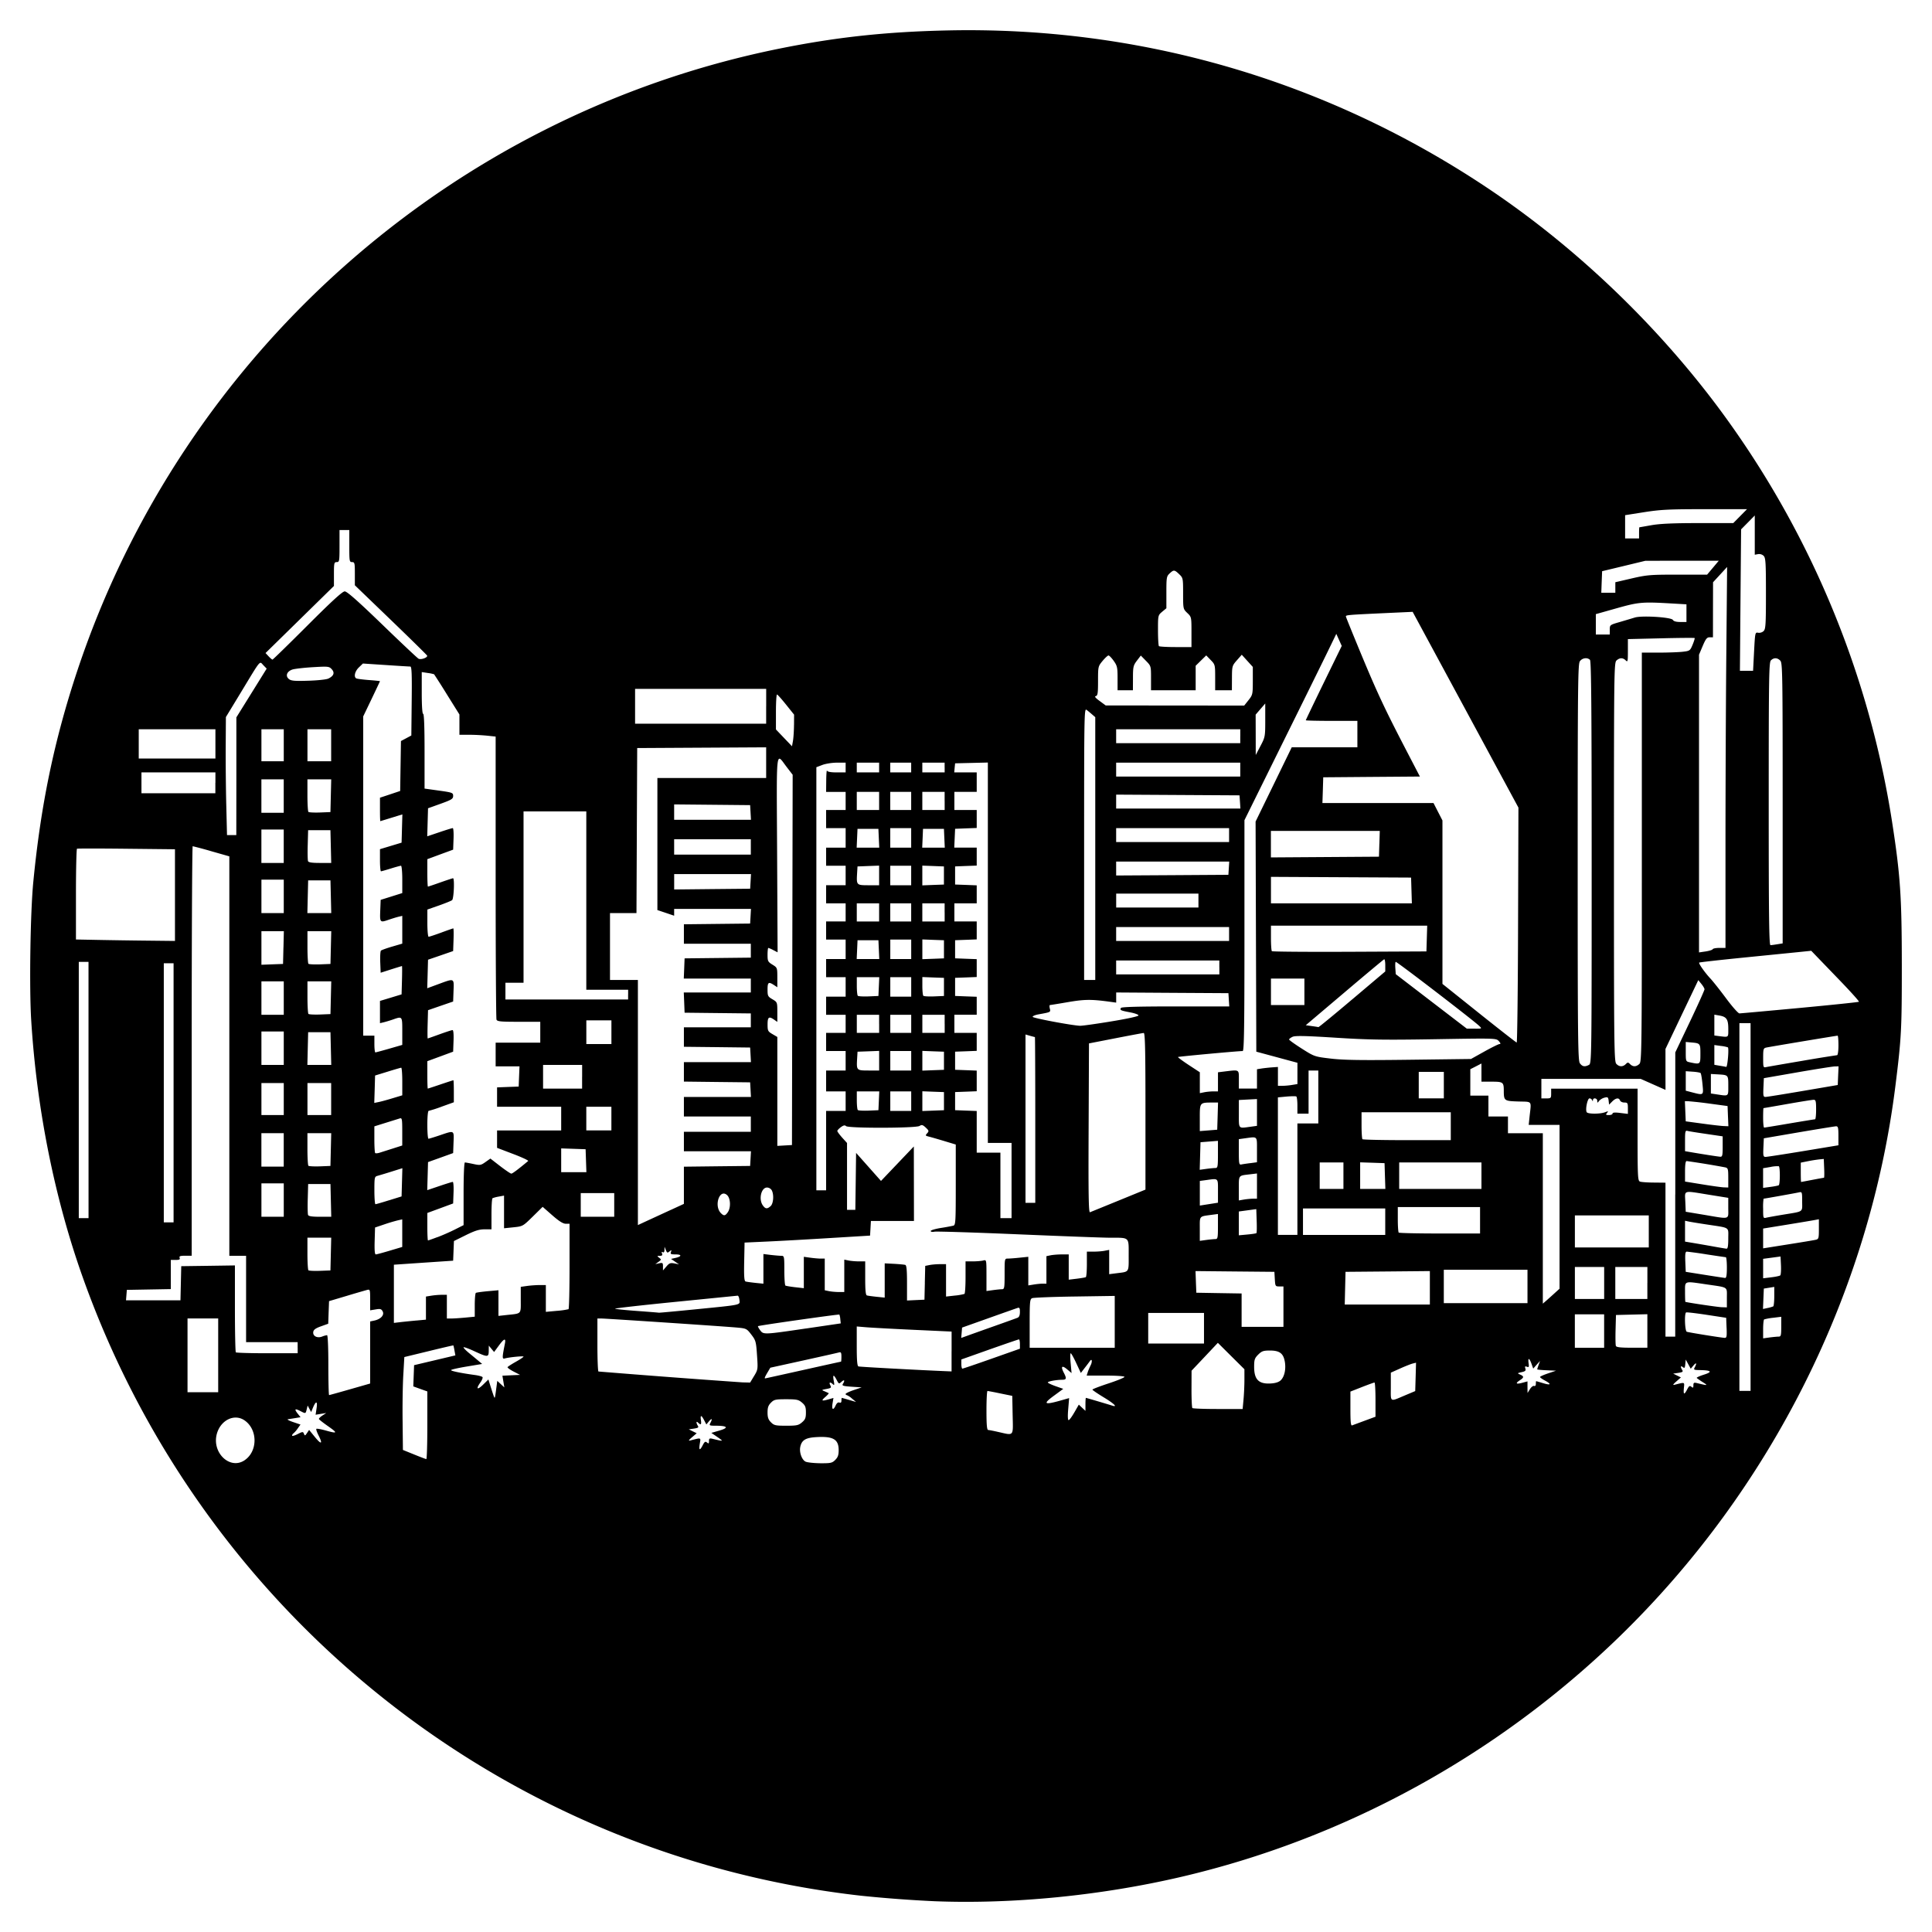 <svg xmlns="http://www.w3.org/2000/svg" width="64" height="64"><path d="M30.946 62.98a43.021 43.021 0 0 1-2.425-.182C16.741 61.472 6.749 53.54 2.751 42.34c-.938-2.625-1.533-5.585-1.717-8.54-.067-1.07-.03-3.582.07-4.593.248-2.554.696-4.701 1.458-6.991C6.056 11.715 14.948 3.825 25.772 1.62c1.898-.386 3.558-.567 5.613-.612 6.358-.14 12.492 1.639 17.806 5.164 2.885 1.914 5.564 4.447 7.676 7.256a30.948 30.948 0 0 1 5.807 13.774c.277 1.787.324 2.482.326 4.753.001 2.135-.013 2.417-.209 3.991-.852 6.866-4.119 13.39-9.15 18.274-4.05 3.93-9.095 6.694-14.539 7.96-2.653.617-5.568.903-8.156.8zM8.106 48.37c.436-.297.434-1.016-.005-1.318-.338-.233-.795-.009-.919.45-.168.626.44 1.199.923.869zm19.563-.009c.087-.087.113-.161.113-.323 0-.358-.18-.464-.736-.432-.357.02-.486.097-.535.32-.04.18.05.433.175.493.057.027.275.05.486.053.348.002.394-.008.497-.11zm-13.513-1.146v-1.122l-.233-.083-.232-.084.013-.351.013-.352.684-.162.684-.162-.03-.162a1.387 1.387 0 0 0-.037-.169c-.004-.004-.371.081-.816.19l-.808.196-.034.595c-.02.328-.03 1.02-.023 1.539l.01.943.37.15c.204.083.385.152.405.153.019.001.034-.502.034-1.12zm9.124.657c.06-.116.086-.132.14-.087.054.045.066.036.066-.048 0-.086.019-.098.116-.075.374.091.379.09.166-.056l-.204-.14.268-.077c.315-.092.272-.158-.105-.16-.227 0-.24-.006-.196-.09.076-.142.053-.173-.044-.058l-.088.106-.073-.14c-.093-.18-.133-.18-.107-.003.022.149-.004.172-.093.083-.066-.066-.072.004-.01.102.036.056.012.074-.127.095l-.172.025.13.065.132.064-.154.132c-.111.095-.129.125-.062.108.377-.096.352-.104.319.105-.036.226-.002.243.098.049zm-12.727-.321c-.054-.106-.087-.204-.073-.218.013-.014.146.01.295.05.408.115.424.095.1-.133-.165-.115-.304-.224-.31-.243-.007-.018.045-.07.115-.116l.127-.083-.176.028-.176.029.032-.217c.037-.243-.022-.251-.12-.016l-.06.144-.058-.108-.058-.108-.031.127c-.038.148-.033.147-.214.054-.178-.092-.204-.066-.085.086l.095.12-.175.029-.244.039c-.038.006.04.048.174.093l.243.082-.095.134a.843.843 0 0 1-.14.16c-.023.015-.043.047-.043.071 0 .025.081.003.18-.047.168-.086.183-.087.212-.013.029.072.04.07.102-.024l.07-.103.19.233c.214.263.27.24.123-.05zm22.992-.678l-.012-.633-.393-.08a11.211 11.211 0 0 0-.427-.083c-.02 0-.035.289-.035.644 0 .485.015.647.058.65.032 0 .182.03.335.065.528.118.49.164.474-.563zm-6.978.244c.108-.092.13-.148.13-.327 0-.179-.022-.234-.13-.327-.115-.098-.174-.111-.522-.111-.355 0-.403.01-.505.113-.088.088-.114.162-.114.325 0 .164.026.238.114.326.102.102.15.113.505.113.348 0 .407-.013.522-.112zm18.64-.054l.358-.132v-.566c0-.312-.015-.567-.033-.567-.019 0-.206.068-.416.15l-.382.15v.57c0 .437.013.566.057.55.032-.013.219-.082.416-.155zm-9.617-.276l.147-.257.11.104.11.103v-.215c0-.12.007-.216.015-.216.014 0 .671.194.875.258.19.06.054-.071-.289-.278-.203-.123-.37-.237-.37-.253 0-.017.24-.109.532-.205.292-.096.53-.194.53-.217 0-.025-.27-.043-.626-.043h-.627l.033-.104c.017-.057.062-.163.098-.235.064-.125.045-.242-.023-.142a7.162 7.162 0 0 1-.167.22l-.134.174-.152-.326c-.083-.18-.165-.326-.183-.326-.018 0-.02.148-.002.328l.03.328-.149-.126c-.17-.142-.216-.095-.11.11.101.195.092.237-.054.238-.192 0-.474.053-.474.088 0 .018.115.073.256.123l.256.09-.313.23c-.365.267-.318.307.189.166l.318-.09-.03.366c-.02.22-.014.364.013.364.024 0 .11-.115.19-.257zm-7.907-.232c.035-.076.08-.11.123-.094.046.018.068-.003.068-.064 0-.05.006-.09.012-.09s.115.03.242.068l.231.067-.138-.114a.634.634 0 0 0-.173-.114c-.02 0-.035-.017-.035-.038 0-.02.12-.078.266-.127l.265-.09-.333-.022c-.282-.02-.327-.034-.29-.093.075-.117.05-.157-.043-.072-.086.078-.092.075-.163-.062-.1-.191-.135-.18-.096.03.026.14.02.163-.027.116-.09-.088-.142-.069-.088.032.043.08.029.094-.125.123-.17.032-.17.033-.058.08.063.027.122.054.131.06.01.006-.042.064-.115.128-.145.127-.12.142.116.075l.156-.045-.03.183c-.033.208.023.242.104.063zm13.51-.191c.016-.172.03-.468.03-.659v-.347l-.44-.437-.44-.438-.435.462-.436.461-.002.604c-.001.332.012.617.029.634.017.017.398.031.847.031h.818l.029-.311zm5.365-.147l.323-.136.014-.47.013-.47-.112.028c-.062.016-.25.09-.417.165l-.306.137v.467c0 .532-.05.504.485.279zm-30.115-.25l.03-.224.117.108.117.109-.032-.194-.032-.194.292-.014.293-.013-.217-.112c-.12-.062-.208-.127-.197-.146.012-.018.135-.098.275-.177.14-.079.254-.155.254-.17 0-.027-.47.018-.619.06-.092.026-.092-.023 0-.482.041-.205-.022-.186-.203.061l-.153.208-.088-.106-.088-.106-.002.174c-.002.215-.033.216-.469.015-.187-.087-.351-.147-.364-.134-.013.013.07.1.182.193.113.092.256.211.319.264l.114.096-.516.086c-.283.047-.515.1-.515.118 0 .031.335.1.798.163.122.017.232.048.246.07.013.023-.018.1-.07.174-.158.22-.109.266.084.079l.18-.176.077.247c.043.136.09.278.105.316.031.08.034.07.082-.293zm-4.848.055l.667-.191v-2.056l.144-.031c.211-.047.334-.184.27-.304-.043-.08-.079-.09-.232-.064l-.182.03v-.35c0-.341-.003-.35-.104-.325a37.58 37.58 0 0 0-.68.199l-.578.172-.014.374-.013.374-.24.086c-.179.064-.245.113-.256.187-.02.136.13.214.292.153a.73.73 0 0 1 .165-.047c.025 0 .043.408.043.992 0 .546.011.993.025.993.014 0 .326-.087.693-.192zm44.295.004c.06-.116.086-.132.14-.087.054.045.066.036.066-.048 0-.086.018-.098.116-.075.366.09.38.087.195-.03a2.4 2.4 0 0 1-.2-.138c-.015-.015.091-.064.235-.11.297-.093.252-.146-.128-.152-.204-.003-.217-.01-.173-.092.076-.143.052-.174-.044-.059l-.089.106-.083-.152-.083-.152-.015.153c-.012.127-.026.143-.08.098-.076-.062-.087-.009-.021.095.036.056.011.074-.128.095l-.172.025.128.063.128.063-.151.133c-.113.099-.127.127-.058.11.351-.088.327-.096.308.108-.021.224.01.237.109.046zM7.228 44.898v-1.222H6.212V46.12h1.016v-1.223zm43.59 1.013c.035.014.059-.014.059-.068 0-.05.005-.09.011-.09.007 0 .11.03.231.067.258.078.287.035.058-.088-.089-.048-.162-.1-.162-.117s.12-.07.266-.12l.265-.089-.311-.014c-.172-.007-.312-.021-.312-.031 0-.01.02-.077.046-.148l.047-.13-.113.126-.113.127-.058-.161c-.073-.2-.123-.209-.095-.015.018.122.009.14-.057.115-.062-.023-.073-.01-.05.058.022.07-.003.095-.125.122-.146.032-.148.035-.048.08.134.06.131.097-.016.192-.155.102-.116.136.093.078l.166-.045v.192l.002.192.08-.127c.043-.07.105-.118.137-.106zm7.172-5.927v-6.091h-.37v12.182h.37v-6.09zM42.43 45.72c.122-.121.175-.375.13-.62-.049-.27-.175-.362-.492-.362-.218 0-.271.019-.388.135-.118.118-.135.168-.135.405 0 .429.157.58.57.55.145-.01.256-.048.315-.108zm-17.45-.137c.127-.212.13-.224.097-.692-.03-.447-.042-.49-.188-.68-.148-.194-.169-.205-.444-.231-.378-.037-4.368-.303-4.53-.303h-.125v.876c0 .483.016.879.035.88a409.7 409.7 0 0 0 4.77.36l.254.006.13-.216zm1.623-.199c.682-.152 1.247-.277 1.256-.277.008 0 .014-.074.014-.164 0-.135-.014-.16-.08-.142-.045.013-.575.132-1.178.265l-1.097.241-.093.157c-.09.152-.107.197-.077.197.008 0 .573-.125 1.255-.277zm4.92-.614v-.66l-1.236-.057c-.68-.031-1.386-.07-1.57-.084l-.336-.028v.654c0 .483.016.658.058.67.046.015 2.047.123 2.91.158l.173.007v-.66zm1.327.238l.936-.33v-.154c0-.085-.014-.155-.032-.155-.017 0-.453.15-.97.332l-.938.333v.152c0 .084.015.152.034.152.02 0 .456-.148.97-.33zm-22.99-.362v-.185H8.152V41.6h-.555V28.368l-.59-.168a12.589 12.589 0 0 0-.624-.168c-.018 0-.033 3.052-.033 6.783v6.783h-.213c-.17 0-.207.014-.186.07.02.053-.01.069-.133.069h-.16v.966l-.728.013-.728.013-.014.173-.014.173h1.804l.013-.565.013-.566.889-.012.889-.013v1.424c0 .783.014 1.438.03 1.455.018.016.485.03 1.04.03h1.009v-.184zm27.067-.859v-.858l-1.328.02c-.73.01-1.365.036-1.41.055-.072.033-.08.12-.08.84v.802h2.818v-.859zm16.212.305v-.554h-.97v1.108h.97v-.554zm1.432-.002v-.555l-.52.013-.52.013-.013.482c-.007.264-.003.508.01.542.018.045.154.06.533.06h.51v-.555zM39.884 44v-.508h-1.848V44.506h1.848V44zm-6.952-.069c.381-.135.73-.26.774-.278.055-.022.08-.083.08-.192 0-.131-.014-.155-.08-.133-.045.014-.476.166-.959.338l-.877.312-.014.171-.015.172.2-.072c.109-.04.51-.183.891-.318zm24.263.057l-.013-.334-.647-.099c-.356-.054-.662-.09-.681-.078-.062.036-.04.616.023.639.065.024 1.12.194 1.249.202.073.004.081-.032.07-.33zm1.725.289c.076 0 .086-.04.086-.329v-.328l-.266.033a1.739 1.739 0 0 0-.3.054c-.019.012-.034.158-.034.325v.303l.214-.03c.118-.015.253-.028.3-.028zm-3.424-4.708v-4.707l.485-1.018c.266-.56.484-1.043.483-1.073-.001-.03-.048-.11-.104-.178l-.102-.125-.544 1.14-.543 1.14v.678l.001.678-.41-.182-.41-.182H51.06v.646h.162c.154 0 .162-.008.162-.162v-.161h2.863v1.524c0 1.388.007 1.527.078 1.554.043.017.251.032.462.033l.384.004v5.099h.323v-4.708zm-28.8 4.44l1.155-.17-.015-.139a.57.57 0 0 0-.03-.153c-.017-.017-2.672.36-2.696.384-.009.009.022.069.07.133.11.15.113.15 1.517-.056zm15.82-.725v-.669h-.136c-.131 0-.136-.008-.15-.242l-.014-.242-1.307-.012-1.306-.013.013.359.014.358.75.013.75.012v1.106h1.386v-.67zm-28.718.46l.312-.029v-.765l.173-.028a2.62 2.62 0 0 1 .347-.03h.173v.785h.15c.082 0 .29-.014.462-.03l.312-.03v-.383c0-.21.016-.393.037-.406.02-.012.197-.037.393-.055l.355-.032v.85l.265-.029c.513-.055.474-.014.474-.503v-.431l.214-.03c.118-.016.305-.029.416-.029h.201v.888l.358-.033a2.63 2.63 0 0 0 .393-.055c.019-.011.034-.653.034-1.425v-1.405l-.127-.001c-.088 0-.222-.085-.445-.28l-.319-.28-.328.323c-.326.32-.33.323-.64.355l-.311.032v-1.082l-.173.032a1.078 1.078 0 0 0-.208.054c-.02.012-.035.249-.035.527v.504h-.23c-.178 0-.32.045-.622.194l-.392.194-.013.325-.013.326-.982.066-.981.067V43.823l.219-.026c.12-.014.36-.038.531-.054zm9.203-.367c1.608-.16 1.51-.14 1.493-.316-.008-.08-.035-.143-.06-.14l-2.065.206c-1.11.11-2.008.212-1.994.225.013.014.339.047.725.075.385.028.71.054.724.058.012.004.542-.045 1.177-.108zm35.74-.1c.018-.012.034-.162.034-.334v-.313l-.173.028-.173.028-.014.338-.014.338.153-.033a1.06 1.06 0 0 0 .186-.053zm-1.536-.292c0-.372.064-.33-.681-.439-.75-.11-.705-.126-.705.254 0 .178.005.324.011.326.133.034 1.076.173 1.201.177l.174.005v-.323zm-9.839-.324v-.555l-1.397.013-1.397.012-.013.542-.013.542h2.82v-.554zm3.234-.046v-.553h-2.772V43.168H50.6v-.554zm.912.211l.15-.136v-5.427H50.64l.028-.266c.06-.554.105-.494-.375-.509-.466-.015-.477-.023-.478-.364-.001-.274-.025-.292-.398-.292h-.342v-.602l-.184.095-.185.094v.875h.6v.692h.647v.553H51.108v5.646l.127-.11c.07-.062.194-.173.277-.249zm-20.876-.332l.013-.56.142-.028c.08-.016.234-.029.346-.029h.202v1.073l.287-.032a1.84 1.84 0 0 0 .323-.055c.02-.012.036-.26.036-.55v-.528h.243c.133-.001.289-.014.346-.03.103-.027.104-.024.104.492v.52l.214-.03c.118-.016.253-.03.3-.03.08 0 .087-.043.087-.507 0-.502 0-.508.108-.508.06 0 .237-.013.393-.03l.284-.029v.948l.173-.028c.095-.016.23-.03.3-.03h.127v-.911l.145-.03c.079-.015.245-.028.37-.028h.224v.837l.266-.032c.146-.018.281-.041.3-.052.02-.011.035-.206.035-.433v-.412h.225c.124 0 .29-.013.37-.03l.144-.028v.805l.242-.031c.433-.055.404-.012.404-.599 0-.613.039-.577-.623-.578-.229 0-1.6-.052-3.049-.113-1.448-.062-2.69-.1-2.76-.087-.072.015-.126.005-.126-.022 0-.026.15-.071.334-.101a6.56 6.56 0 0 0 .416-.076c.075-.021.08-.126.08-1.356v-1.332l-.38-.115c-.21-.063-.44-.13-.51-.147-.119-.029-.124-.038-.058-.11.065-.072.06-.089-.046-.189-.1-.093-.131-.101-.207-.054-.122.075-2.358.08-2.434.005-.038-.038-.083-.029-.17.034-.064.047-.118.104-.119.127 0 .022.072.12.16.219l.162.179v2.214h.275l.013-.943.012-.943.413.465.412.464.544-.571.544-.571.002 1.234.002 1.235H28.85l-.014.242-.014.242-1.316.08c-.724.045-1.66.097-2.079.116l-.762.035-.013.635c-.01.485.002.64.047.654.032.01.178.03.324.046l.266.027v-.983l.242.03c.134.015.29.029.347.029.1 0 .104.013.104.482 0 .265.016.492.036.504.02.012.165.037.323.055l.287.032v-1.04l.215.03c.117.016.273.03.346.03h.132v1.049l.144.03c.08.015.225.028.324.028h.179v-1.073l.144.029c.08.016.235.029.347.029h.202v.555c0 .404.015.56.057.573.032.01.178.03.324.045l.265.027V41.85l.312.016c.172.01.338.025.37.036.042.013.057.175.057.599v.58l.289-.014.289-.013.013-.56zm22.504.006v-.53h-.97v1.06h.97v-.53zm1.432 0v-.53H53.509v1.06h1.062v-.53zm2.633-.508c0-.19-.016-.346-.035-.346-.02 0-.303-.042-.63-.092a13.4 13.4 0 0 0-.66-.092c-.051 0-.062.071-.052.334l.014.335.624.099c.343.055.65.101.68.104.042.003.059-.093.059-.342zm1.769.256c.02-.019.03-.167.023-.33l-.014-.295-.289.039-.288.038v.645l.265-.032c.146-.017.282-.046.303-.065zm-48.015-.706l.013-.542h-.788v.523c0 .288.015.538.032.556.018.018.19.026.382.019l.348-.013.013-.543zm11.382.311l.152.03-.132-.09-.132-.09.143-.032c.215-.048.221-.117.01-.117-.158 0-.181-.012-.156-.08.027-.071.02-.074-.047-.019-.068.055-.083.05-.121-.046l-.044-.109-.003.107c-.002.069-.022.095-.057.073-.036-.022-.044-.008-.024.043.022.058.003.078-.073.079-.096 0-.097.005-.021.063s.075.066-.023.136l-.105.075.127-.027c.116-.026.127-.016.127.104v.132l.113-.131c.096-.112.135-.127.266-.101zm-9.43-.423l.414-.123v-.914l-.144.032a5.94 5.94 0 0 0-.45.134l-.307.104-.013.445c-.009.3.003.446.037.446.028 0 .236-.056.463-.124zm44.34-.403c0-.395.08-.343-.716-.465-.254-.038-.52-.082-.59-.096l-.126-.027v.691l.312.052c.171.029.467.08.658.115.19.034.372.065.404.067.042.004.058-.091.058-.337zm2.898.042c.096-.022.104-.05.104-.352v-.328l-.127.024c-.07.014-.485.083-.924.155l-.796.129v.656l.82-.13c.45-.071.866-.14.923-.154zm-5.531-.276v-.531H52.17v1.061h2.448v-.53zm-40.127.19c.16-.06.42-.174.578-.254l.288-.145v-1.038c0-.625.018-1.038.044-1.038.024 0 .15.023.281.051.221.048.248.043.4-.065l.163-.115.323.25c.177.136.344.249.37.249.037 0 .216-.134.558-.418.02-.017-.203-.122-.497-.233l-.533-.203v-.577h2.124v-.784h-2.124v-.642l.358-.014.358-.013.013-.335.014-.334h-.79v-.785h1.478v-.692h-.71c-.606 0-.716-.01-.74-.073-.015-.04-.028-2.166-.028-4.723V24.4l-.283-.03a7.015 7.015 0 0 0-.6-.03h-.317v-.672l-.412-.66a26.192 26.192 0 0 0-.427-.672 1.29 1.29 0 0 0-.212-.043l-.197-.03v.692c0 .431.018.693.047.693.03 0 .046.443.046 1.237v1.238l.473.066c.45.063.474.072.474.177 0 .097-.05.128-.416.26l-.416.149-.013.464-.013.465.403-.136c.221-.075.42-.136.442-.136.022 0 .034.16.026.357l-.013.357-.428.157-.427.158v.454c0 .25.009.455.02.455.01 0 .196-.062.412-.139.215-.076.404-.138.419-.138.056 0 .027.68-.031.726-.032.024-.23.104-.439.178l-.38.133v.45c0 .248.019.451.042.451.024 0 .212-.062.419-.138.207-.077.386-.139.398-.139.012 0 .015.17.008.376l-.013.375-.416.144-.416.143-.013.473-.013.472.374-.138c.53-.195.513-.203.497.22l-.013.358-.416.143-.416.144-.013.468c-.007.257-.006.468.003.468.008 0 .186-.063.395-.139.21-.076.401-.138.427-.138.029 0 .041.138.033.357l-.013.358-.428.158-.427.157v.454c0 .25.007.454.015.454.007 0 .198-.062.424-.139.225-.076.416-.138.424-.138.008 0 .015.164.015.365v.365l-.395.142a4.222 4.222 0 0 1-.44.143c-.024 0-.043.202-.043.462 0 .253.017.461.038.461.021 0 .191-.052.378-.115.485-.165.468-.174.452.237l-.013.353-.416.15-.416.149-.013.464-.013.465.403-.136c.221-.075.42-.137.442-.137.022 0 .034.161.026.357l-.013.357-.428.158-.427.157v.455c0 .25.01.455.022.455.012 0 .153-.05.313-.11zm25.769.063c.077 0 .086-.04.086-.415v-.416l-.197.026c-.436.06-.404.022-.404.466v.398l.214-.03c.118-.015.253-.029.3-.029zm1.361-.197c.012-.012.016-.196.008-.408l-.013-.387-.289.039-.289.039v.789l.281-.026c.155-.014.29-.035.302-.046zm1.357-1.787v-1.846h.693V35.462h-.323v1.43h-.37v-.274c0-.15-.016-.284-.036-.296-.02-.012-.165-.01-.323.003l-.287.027v4.555h.646v-1.846zm2.91 1.408v-.439h-2.725v.877h2.725v-.438zm3.141-.047v-.438h-2.725v.408c0 .224.014.421.03.438.018.017.63.03 1.363.03h1.332v-.438zm-26.801-.346l.427-.197V38.648l1.097-.013 1.097-.012.014-.242.014-.243h-2.222v-.646h2.217v-.507h-2.217v-.646h2.221l-.013-.243-.014-.242-1.097-.012-1.097-.013v-.644h2.221l-.013-.242-.014-.242-1.097-.013-1.097-.012v-.645h2.217v-.46l-1.097-.012-1.097-.012-.013-.335-.014-.334h2.221v-.462h-2.221l.014-.334.013-.335 1.097-.012 1.097-.012v-.46h-2.217v-.645l1.097-.012 1.097-.012.014-.243.014-.242h-2.545v.225l-.277-.094-.278-.093v-4.375H25.38v-1.016l-2.136.012-2.136.012-.012 2.734-.012 2.734h-.877v2.215h.924v8.119l.335-.155.762-.351zM5.75 36.2V31.91h-.324v8.583h.324V36.2zm-2.818-.092v-4.245H2.61v8.49h.323v-4.245zm30.577 3V37.86h-.785v-12.6l-.542.013-.543.013-.015.15-.014.15h.745v.646h-.74v.6h.74v.596l-.358.013-.358.014-.014.311-.014.312h.744v.596l-.358.013-.358.014v.6l.358.013.358.014v.596h-.74v.6h.74v.595l-.358.014-.358.013v.6l.358.014.358.013v.592l-.358.014-.358.013v.6l.358.014.358.013v.596h-.74v.6h.74v.596l-.358.014-.358.013v.6l.358.013.358.014v.684l-.358.014-.358.013v.6l.358.014.358.013v1.38h.785v2.169h.369v-1.246zm23.742.909v-.337l-.635-.102c-.878-.142-.804-.163-.788.23l.014.333.6.1c.89.15.809.172.809-.224zm1.801.223c.715-.118.647-.072.647-.442 0-.311-.004-.322-.104-.3-.103.024-1.146.21-1.174.21a1.81 1.81 0 0 0-.015.327c0 .317.003.327.103.303.058-.014.302-.058.543-.098zM9.4 39.753V39.2h-.74V40.307h.74v-.554zm1.56.012l-.013-.542h-.739l-.013.481c-.008.265-.003.509.01.542.016.044.13.061.396.061h.372l-.013-.542zm9.387.15v-.392h-1.109v.784h1.109v-.392zm3.761.243c.107-.151.094-.463-.023-.569-.248-.224-.444.357-.202.6.098.097.14.09.225-.03zm12.947-.387l.89-.364v-2.595c0-2.048-.013-2.595-.058-2.593-.032.001-.453.08-.935.174l-.878.171-.012 2.808c-.01 2.24 0 2.802.046 2.785l.947-.386zm-11.527.183c.094-.086.115-.38.036-.527a.192.192 0 0 0-.154-.089c-.193 0-.285.385-.142.59.086.122.146.128.26.026zm14.645-.085l.174-.028v-.39c0-.437.021-.416-.387-.36l-.214.029v.816l.127-.02.3-.047zm-27.286-.107l.416-.129.013-.467.013-.468-.36.113a18.99 18.99 0 0 1-.463.14c-.099.027-.104.05-.104.484 0 .251.016.456.035.456.019 0 .221-.058.45-.13zM34.295 37.1c0-1.51-.006-2.746-.012-2.746-.007 0-.08-.019-.162-.042l-.15-.043v5.577h.324V37.1zm7.217 2.608h.127v-.835l-.243.029c-.375.044-.358.021-.358.464v.4l.174-.03c.095-.015.23-.028.3-.028zm-14.146-1.593V36.8h.647v-.646h-.647v-.692h.647v-.646h-.647v-.6h.647v-.6h-.647v-.6h.647v-.646h-.647v-.6h.647v-.646h-.647v-.6h.647v-.6h-.647v-.6h.647v-.645h-.647v-.6h.647v-.646h-.647v-.6h.647v-.6h-.647l.004-.38c.002-.21.014-.355.027-.324.015.038.126.058.32.058h.296v-.323h-.287c-.158 0-.376.034-.485.076l-.198.075V39.43h.323v-1.315zm17.137.83v-.438h-.786v.877h.786v-.438zm1.375.012l-.013-.426-.404-.014-.404-.013v.88h.835l-.014-.427zm3.197-.011v-.439H46.35v.877h2.725v-.438zm8.176.07c0-.296-.009-.324-.104-.346a28.736 28.736 0 0 0-1.275-.209c-.035 0-.053.117-.053.34v.34l.566.092c.311.051.633.096.716.1l.15.005v-.322zm1.672.247c.047-.029.049-.605.002-.63a1.04 1.04 0 0 0-.277.025l-.243.041v.651l.24-.032c.132-.017.257-.042.277-.055zm1.115-.179c.199-.038.371-.069.383-.069.012 0 .015-.14.007-.311l-.013-.312-.139.013a4.87 4.87 0 0 0-.38.06l-.243.049v.32c0 .176.005.32.011.32.007 0 .175-.032.374-.07zm-40.626-.634l-.013-.38-.404-.014-.405-.014v.788h.835l-.013-.38zm20.848.242c.077 0 .086-.042.086-.45v-.45l-.29.023-.288.023-.013.457-.013.456.216-.03c.118-.016.254-.029.302-.029zm-30.861-.6v-.554h-.74v1.108h.74v-.554zm1.56-.011l.013-.543h-.788v.523c0 .288.015.538.032.556.018.018.19.026.382.02l.348-.014.013-.542zm30.46.45l.22-.03v-.412c0-.462.023-.439-.386-.383l-.215.03v.427c0 .383.009.426.081.412.045-.01.18-.03.3-.045zm15.647-.548v-.34l-.543-.08c-.298-.043-.579-.088-.623-.1-.072-.02-.081.016-.081.324v.347l.15.026c.39.068.944.154 1.016.158.07.004.081-.04.081-.335zm2.667.149l1.167-.193v-.316c0-.27-.012-.315-.081-.313-.045.002-.6.092-1.236.2l-1.154.198-.014.307c-.012.27-.004.308.07.309.045 0 .607-.086 1.248-.192zm-46.72-.086l.312-.1v-.46c0-.418-.008-.46-.081-.437l-.462.144-.381.119v.428c0 .236.012.441.027.456.015.015.082.01.15-.012l.435-.138zm13.233-6.248l.012-6.133-.185-.24c-.383-.495-.348-.793-.33 2.868l.016 3.254-.141-.073a.89.89 0 0 0-.166-.073c-.014 0-.026.102-.026.227 0 .21.013.235.162.327.16.099.162.103.162.424v.325l-.114-.075c-.177-.115-.21-.092-.21.152 0 .21.012.233.162.321.16.095.162.098.162.423v.327l-.103-.072c-.176-.123-.22-.092-.22.155 0 .21.011.233.161.321l.162.095v3.608l.242-.014.243-.014.011-6.133zm21.813 5.51v-.462h-2.956v.43c0 .238.014.445.03.462.018.017.683.031 1.479.031h1.447v-.461zm-7.723-.335l.013-.45h-.198c-.407.002-.406 0-.406.502v.444l.289-.023.288-.023.014-.45zm-20.083.08v-.391h-.831v.784h.831v-.392zm21.172.272l.214-.03v-.887l-.3.015-.3.016v.457c0 .514-.027.485.386.429zm17.858-.11c.445-.075.824-.137.843-.137.02 0 .035-.146.035-.324 0-.277-.012-.323-.081-.322-.045 0-.434.062-.865.138-.43.076-.79.138-.796.138-.008 0-.013.145-.013.323 0 .178.015.323.034.322.02 0 .399-.062.843-.138zm-2.042-.242l-.013-.334-.578-.078a12.75 12.75 0 0 0-.706-.08l-.13-.004.014.335.014.334.554.075c.305.042.623.078.707.081l.152.006-.014-.335zM9.4 36.408v-.53h-.74v1.06h.74v-.53zm1.57 0v-.53h-.785v1.06h.785v-.53zm42.448.48c0-.036.08-.042.254-.02l.254.031v-.188c0-.17-.01-.188-.117-.188-.064 0-.129-.03-.143-.069-.038-.099-.14-.085-.26.035l-.103.104-.015-.132c-.014-.116-.03-.127-.136-.1a.375.375 0 0 0-.18.108c-.055.072-.06.072-.06-.003-.002-.091-.139-.113-.144-.024-.003.047-.009.047-.027 0a.1.1 0 0 0-.086-.057c-.069 0-.145.374-.093.458.039.063.442.064.606.002.11-.042.118-.04.067.023-.05.06-.042.07.062.07.067 0 .121-.023.121-.05zm-24.305-.422l.014-.312h-.744v.292c0 .161.015.307.033.325.018.018.18.027.358.02l.325-.014.014-.311zm1.072.011v-.323h-.693v.646h.693v-.323zm1.085 0v-.3l-.358-.013-.358-.014v.654l.358-.013.358-.014v-.3zm-18.266-.096l.322-.097v-.457c0-.252-.016-.457-.035-.457-.019 0-.222.059-.45.13l-.416.128-.013.454-.014.454.142-.029c.079-.015.287-.072.464-.126zm34.825-.435v-.438h-.831v.877h.831v-.439zm11.894.193l1.155-.197.013-.31.014-.308-.13.003c-.07.002-.627.09-1.237.196l-1.108.193-.014.311c-.012.275-.004.312.07.31.045 0 .602-.09 1.237-.198zm-2.471-.17c0-.362.003-.359-.347-.379l-.23-.013v.646l.184.028c.415.063.393.08.393-.283zm-.855-.057c-.018-.184-.046-.348-.062-.365-.017-.017-.134-.038-.261-.046l-.231-.016v.646l.208.054c.39.101.383.106.346-.273zm-16.206.242h.156v-.633l.242-.03c.471-.056.45-.068.45.27v.3h.6v-.641l.15-.024c.083-.013.24-.03.347-.038l.197-.014v.626l.15-.001c.082 0 .228-.013.323-.03l.173-.028v-.705l-.681-.184-.681-.184-.012-3.811-.012-3.812.599-1.229.598-1.23h2.175v-.876h-.854c-.47 0-.855-.01-.855-.02 0-.011.268-.57.595-1.242l.596-1.221-.09-.2-.09-.2-.291.599c-.16.33-.845 1.719-1.522 3.086l-1.23 2.488v3.823c0 3.027-.012 3.823-.058 3.824-.18.002-2.127.182-2.143.198-.01.01.149.128.352.262l.371.243v.692l.144-.029c.08-.016.215-.029.3-.029zm-20.907-.484v-.393H17.99v.785H19.283v-.392zm9.839-.533v-.325l-.358.014-.358.013-.015.248c-.02.37-.015.375.383.375h.348v-.325zm1.062.002v-.323h-.693v.646h.693v-.323zm1.085 0v-.3l-.358-.013-.358-.014v.654l.358-.014.358-.013v-.3zm25.969-.444a1.12 1.12 0 0 0-.233-.047l-.216-.03v.655l.173.03c.095.015.194.033.22.04.042.01.096-.608.056-.648zm2.473.445a48.016 48.016 0 0 1 1.144-.186c.025 0 .045-.143.045-.323 0-.177-.012-.323-.027-.323-.042 0-2.25.368-2.364.394-.095.021-.103.05-.103.346 0 .311.003.323.103.3.058-.012.598-.106 1.202-.208zm-7.076.136c.088-.047.09-.17.09-6.705 0-5.116-.014-6.67-.056-6.712-.088-.089-.257-.065-.335.047-.064.091-.072.8-.072 6.657 0 5.858.008 6.566.072 6.658.08.112.164.128.3.055zm1.218-.025c.066-.066.079-.066.145 0 .093.093.199.092.305-.004.08-.073.084-.346.084-6.852v-6.776h.566c.311-.001.67-.014.798-.03.223-.026.236-.035.318-.232.046-.112.077-.212.067-.221-.01-.01-.51-.006-1.114.009l-1.097.026v.389c0 .353-.006.382-.072.316-.094-.094-.2-.092-.305.003-.081.074-.085.341-.085 6.676 0 6.076.006 6.606.077 6.684.094.104.216.108.313.012zm-44.454-.527v-.554h-.74V35.277h.74v-.553zm1.56.011l-.013-.542h-.739l-.013.542-.013.542h.791l-.013-.542zm45.368.176c0-.35-.002-.353-.323-.38l-.162-.015v.323c0 .32 0 .322.139.352.345.074.346.073.346-.28zm-7.156-.078c.244-.136.47-.248.504-.248.042 0 .034-.03-.026-.097-.088-.096-.095-.096-2.098-.063-1.688.028-2.218.02-3.313-.05-1-.063-1.331-.07-1.42-.03-.064.03-.117.07-.116.09 0 .019.19.155.421.302.418.265.425.267.958.33.417.05.996.059 2.592.039l2.055-.026.443-.247zm-36.276-.095l.43-.124v-.453c0-.501.003-.498-.306-.39a4.196 4.196 0 0 1-.306.093l-.127.03v-.737l.358-.108.358-.109.013-.47c.007-.258.007-.469 0-.468-.007 0-.17.05-.36.11l-.346.111-.014-.349c-.007-.192.003-.364.023-.383.02-.02.188-.08.372-.134l.335-.098v-.92l-.127.03c-.07.017-.208.06-.306.093-.308.107-.312.104-.297-.295l.014-.358.358-.112.358-.113v-.453c0-.249-.02-.452-.042-.452-.023 0-.174.041-.335.091-.161.05-.309.092-.328.093-.019 0-.034-.165-.034-.366v-.367l.358-.108.358-.108.013-.468.013-.468-.36.111c-.197.061-.364.112-.37.112-.007 0-.012-.174-.012-.387v-.389l.335-.111.334-.112.013-.827.013-.827.172-.092.172-.092.012-1.142c.01-.898 0-1.142-.046-1.142-.032 0-.398-.022-.814-.05l-.756-.05-.133.128c-.131.125-.177.31-.09.363.024.015.211.04.416.056.204.015.372.033.372.038 0 .005-.125.27-.277.588l-.278.579v10.576h.37v.277c0 .152.015.277.032.277.018 0 .226-.056.462-.124zm7.358-.545v-.392h-.831v.784h.831v-.392zm30.034-3.547l.012-3.893-1.752-3.243-1.752-3.242-.696.032c-1.508.07-1.528.07-1.513.13.007.032.233.588.501 1.235.53 1.276.78 1.811 1.487 3.172l.461.887-1.6.012-1.602.013-.013.426-.014.427h3.68l.148.289.148.288v5.414l1.212.969c.667.533 1.228.971 1.247.973.019.002.04-1.748.046-3.889zm6.964 3.44c0-.317-.056-.403-.289-.444l-.173-.03v.69l.15.02c.332.04.312.055.312-.236zm-28.13-.17v-.3h-.739v.6h.74v-.3zm1.063 0v-.3h-.693v.6h.693v-.3zm1.108 0v-.3h-.739v.6h.74v-.3zm17.713.073c-.191-.185-2.719-2.126-2.77-2.126-.015 0-.022.091-.014.203l.014.204 1.177.903 1.178.903h.253c.25.002.252 0 .162-.087zm-4.212-.883l1.095-.926v-.209c0-.114-.017-.201-.037-.193-.021.009-.614.503-1.317 1.1l-1.28 1.084.197.028c.109.015.208.03.222.035.014.003.518-.41 1.12-.92zm-7.993.731c.545-.089.913-.17.913-.2 0-.028-.128-.074-.283-.103-.311-.058-.341-.073-.297-.146.021-.033.6-.049 1.809-.049h1.778l-.014-.219-.014-.22-1.86-.011-1.858-.012v.336l-.22-.03c-.608-.083-.832-.08-1.379.014-.308.053-.575.096-.594.096-.019 0-.021.052-.006.114.031.124.038.12-.379.196-.109.02-.194.057-.188.082.008.041 1.272.28 1.565.295.063.004.526-.06 1.027-.143zM9.4 33.062v-.553h-.74V33.616h.74v-.554zm1.56-.011l.013-.542h-.788v.523c0 .287.015.537.032.555.018.018.19.027.382.02l.348-.014.013-.542zm48.663.338c1.063-.1 1.943-.191 1.956-.205.014-.013-.272-.331-.634-.707l-.802-.832-.143-.149-.439.045-1.846.185c-.774.078-1.416.15-1.427.161-.027.027.188.333.373.53.084.09.318.385.52.657.202.273.4.496.439.496.039 0 .94-.082 2.003-.181zm-16.413-.534v-.439h-1.108v.877h1.108v-.438zm-22.402.092v-.161H19.422v-5.907H17.343v5.676h-.6v.554h4.064v-.162zm8.305-.265l.014-.312h-.744v.292c0 .161.015.307.033.325.018.018.18.027.358.02l.325-.014.014-.311zm1.072.011v-.323h-.693v.646h.693v-.323zm1.085 0v-.3l-.358-.013-.358-.014v.295c0 .161.015.308.033.326.018.018.179.027.358.02l.325-.014v-.3zm5.012-4.583v-4.353l-.104-.09a4.132 4.132 0 0 0-.185-.153c-.077-.058-.08.161-.08 4.444v4.505h.369V28.11zm4.11 3.937v-.23h-3.418v.461h3.419v-.23zM9.39 31.39l.013-.543H8.66v1.112l.358-.014.358-.013.013-.542zm1.57 0l.013-.543h-.788v.523c0 .288.015.538.032.556.018.018.19.026.382.02l.348-.014.013-.542zm18.153.069l-.014-.312h-.692l-.014.312-.014.311h.748l-.014-.311zm1.072-.012v-.323h-.693v.646h.693v-.323zm1.085 0v-.3l-.358-.013-.358-.014v.654l.358-.013.358-.014v-.3zm15.995-.357l.013-.427h-5.176v.408c0 .224.014.421.03.438.018.017 1.177.026 2.576.02l2.544-.012.013-.427zm9.471.353c.009-.023.107-.042.22-.042h.203v-3.384c0-1.861.012-4.7.027-6.31l.027-2.926-.233.254-.233.253-.002.912-.001.911h-.109c-.09 0-.13.051-.231.288l-.122.289v9.862l.219-.032c.12-.018.226-.052.235-.075zm2.144-.164l.173-.028v-4.64c0-4.252-.006-4.646-.076-4.723-.094-.104-.217-.109-.313-.012-.065.065-.073.56-.073 4.753 0 3.713.012 4.68.058 4.68.032 0 .136-.014.231-.03zM5.796 29.652v-1.519l-1.605-.017c-.883-.01-1.62-.01-1.64-.001-.019.008-.035.689-.035 1.511v1.496l.728.014c.4.008 1.138.019 1.64.024l.912.01v-1.518zm34.919 1.288v-.23h-3.741v.46h3.741v-.23zm-11.593-.715v-.3h-.74v.6h.74v-.3zm1.062 0v-.3h-.693v.6h.693v-.3zm1.108 0v-.3h-.739v.6h.74v-.3zM9.4 29.694v-.554h-.74v1.108h.74v-.554zm1.56.011l-.013-.542h-.739l-.013.542-.013.543h.791l-.013-.543zm28.74.127v-.23h-2.725v.461h2.725v-.23zm7.057-.334l-.013-.427-2.321-.012-2.321-.012v.878h4.668l-.013-.427zm-21.893-.3l.014-.242h-2.545v.509l1.258-.013 1.259-.012.014-.242zM29.122 29v-.325l-.358.013-.358.014-.015.248c-.02.37-.015.375.383.375h.348V29zm1.062.002v-.323h-.693v.646h.693v-.323zm1.085 0v-.3l-.358-.014-.358-.013v.654l.358-.014.358-.013v-.3zm9.437-.243l.014-.219h-3.746v.462l1.859-.011 1.859-.012.014-.22zm-31.307-.726v-.554h-.74V28.586h.74v-.553zm1.56.011l-.013-.542h-.739l-.013.481c-.008.265-.003.51.01.543.016.043.13.06.396.06h.372l-.013-.542zm34.735-.092l.013-.427H42.1v.878l1.79-.012 1.79-.012.013-.427zm-20.822.104v-.254h-2.54v.508h2.54v-.254zm4.24-.289l-.014-.311h-.692l-.014.311-.014.312h.748l-.014-.312zm1.072-.011v-.323h-.693v.646h.693v-.323zm1.099.011l-.014-.311h-.693l-.013.311-.014.312h.748l-.014-.312zm9.432-.103v-.231h-3.741v.461h3.741v-.23zM7.83 25.714v-1.95l.502-.807.502-.808-.11-.113c-.133-.139-.064-.222-.733.882l-.508.836-.006.974c-.003.536.005 1.416.019 1.955l.024.98h.308l.002-1.95zm17.033 1.2l-.014-.243-1.259-.012-1.258-.012v.509h2.545l-.014-.242zM9.399 26.37v-.553h-.74V26.925h.74v-.554zm1.56-.011l.013-.542h-.788v.523c0 .287.015.537.032.555.018.018.19.027.382.02l.348-.014.013-.542zm18.163.173v-.3h-.74v.6h.74v-.3zm1.062 0v-.3h-.693v.6h.693v-.3zm1.108 0v-.3h-.739v.6h.74v-.3zm9.784.035l-.015-.22-2.043-.012-2.044-.012v.462h4.116l-.014-.218zm-33.94-.635v-.346H4.686v.692h2.448v-.346zm33.949-.438v-.231H36.974v.461H41.085v-.23zm-11.963-.07v-.161h-.74v.323h.74v-.161zm1.062 0v-.161h-.693v.323h.693v-.161zm1.108 0v-.161h-.739v.323h.74v-.161zM9.4 24.688v-.53h-.74v1.06h.74v-.53zm1.57 0v-.53h-.785v1.06h.785v-.53zm-3.834-.046v-.484h-2.54v.969h2.54v-.485zm34.777-.784v-.554l-.159.184-.159.185.002.67.001.668.157-.3c.154-.292.158-.314.158-.853zm-15.61.161l.002-.346-.266-.332c-.146-.182-.28-.333-.3-.334-.019-.002-.035.258-.035.577v.58l.266.279.266.278.032-.178c.017-.098.033-.334.034-.524zm14.783.37v-.231H36.974v.461H41.085v-.23zm-15.705-.993v-.577H21.038v1.154h4.342v-.577zm15.978-.203c.137-.173.142-.195.142-.64v-.46l-.183-.202-.183-.202-.162.184c-.157.18-.161.194-.163.589l-.002.404h-.554v-.425c0-.415-.003-.428-.148-.577l-.148-.153-.175.171-.175.172v.812h-1.479v-.402c0-.4 0-.403-.169-.575l-.169-.173-.13.17c-.119.158-.13.206-.13.576l-.002.404h-.508v-.397c0-.358-.012-.414-.127-.576-.07-.098-.148-.18-.173-.18-.026 0-.114.082-.197.181-.148.179-.15.187-.15.665 0 .408-.012.487-.074.5-.052.01-.013.06.127.162l.201.148 2.294.002 2.294.002.143-.18zm-30.486-.712c.183-.088.223-.194.118-.31-.086-.096-.115-.1-.621-.07-.292.017-.598.052-.68.077-.187.06-.246.214-.12.316.074.06.19.07.641.056.303-.009.601-.04.662-.07zm47.233-.9c.033-.629.035-.639.136-.62a.223.223 0 0 0 .18-.056c.068-.067.077-.218.077-1.246 0-1.029-.01-1.18-.077-1.247a.22.22 0 0 0-.184-.056l-.109.02v-1.3l-.226.23-.227.23-.02 2.342-.019 2.342h.436l.033-.64zm-47.921-.861c.81-.81 1.16-1.13 1.235-1.13.074 0 .44.323 1.238 1.094.623.603 1.166 1.114 1.206 1.136.08.045.31-.038.285-.102-.008-.021-.55-.554-1.204-1.184l-1.19-1.146v-.384c0-.353-.007-.384-.092-.384-.087 0-.092-.03-.092-.53v-.531h-.324v.53c0 .5-.005.531-.092.531-.085 0-.093.031-.093.396v.395l-1.133 1.111-1.133 1.111.102.109c.056.06.114.108.129.108s.536-.508 1.158-1.13zm29.284.216c0-.494-.001-.5-.139-.631-.137-.132-.138-.136-.138-.646 0-.503-.003-.517-.13-.638-.156-.15-.181-.152-.318-.024-.1.094-.106.137-.106.626v.526l-.14.116c-.137.117-.138.119-.138.613 0 .272.014.51.031.526.017.017.267.031.554.031h.524v-.499zm13.857-.076c0-.158.002-.16.335-.256.184-.054.406-.12.493-.147.234-.073 1.212-.012 1.263.079.025.045.11.068.244.068h.205v-.585l-.52-.03c-.947-.055-1.065-.044-1.798.162l-.684.193v.676h.462v-.16zm.184-1.399v-.174l.543-.126c.5-.116.62-.126 1.52-.125h.977l.194-.231.193-.23H55.72l-1.216.002-.716.173-.716.172-.014.357-.013.357h.465v-.175zm.786-1.81c0-.101.005-.184.011-.184.007 0 .188-.032.404-.07.28-.049.728-.069 1.55-.069h1.156l.227-.23.228-.231h-1.384c-1.193 0-1.472.013-2.02.099l-.634.1v.77h.462v-.185z"/></svg>